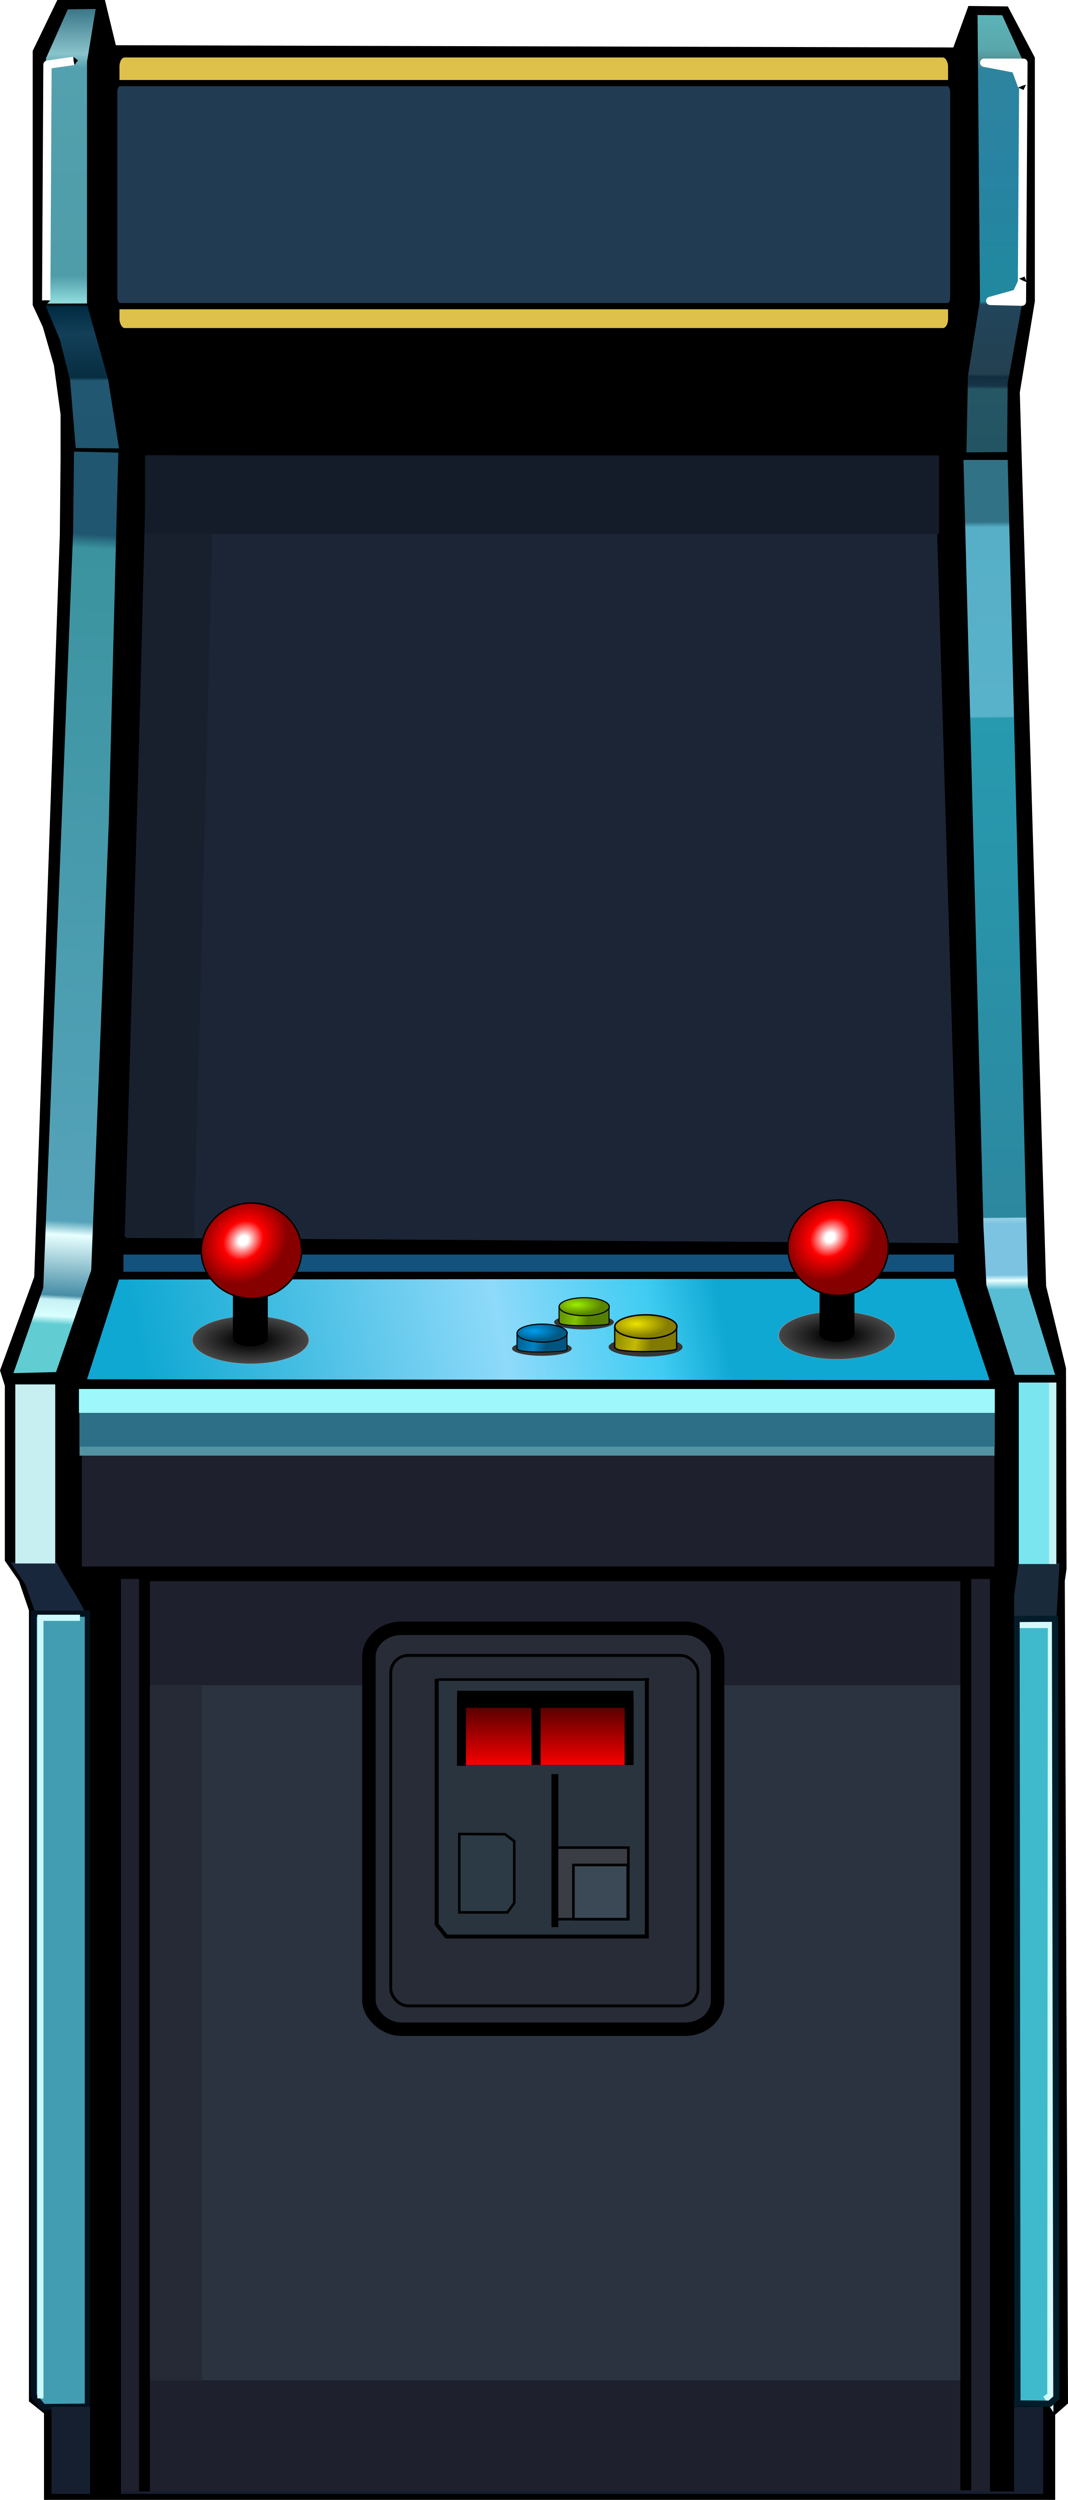 <?xml version="1.0" encoding="UTF-8" standalone="no"?>
<!-- Created with Inkscape (http://www.inkscape.org/) -->

<svg
   width="315.493"
   height="737.966"
   viewBox="0 0 315.493 737.966"
   version="1.1"
   id="svg1"
   xml:space="preserve"
   xmlns:xlink="http://www.w3.org/1999/xlink"
   xmlns="http://www.w3.org/2000/svg"
   xmlns:svg="http://www.w3.org/2000/svg"><defs
     id="defs1"><linearGradient
       id="linearGradient103"><stop
         style="stop-color:#4e342f;stop-opacity:1;"
         offset="0"
         id="stop103" /><stop
         style="stop-color:#322726;stop-opacity:0.589;"
         offset="1"
         id="stop104" /></linearGradient><linearGradient
       id="linearGradient98"><stop
         style="stop-color:#0fa8d2;stop-opacity:1;"
         offset="0"
         id="stop98" /><stop
         style="stop-color:#8edafa;stop-opacity:1;"
         offset="0.421"
         id="stop101" /><stop
         style="stop-color:#40ccf2;stop-opacity:1;"
         offset="0.598"
         id="stop100" /><stop
         style="stop-color:#0fa8d2;stop-opacity:1;"
         offset="0.679"
         id="stop99" /></linearGradient><marker
       markerWidth="0.525"
       markerHeight="1"
       refX="0"
       refY="0"
       orient="auto-start-reverse"
       id="marker98"
       viewBox="0 0 0.525 1"
       style="overflow:visible"
       preserveAspectRatio="xMidYMid"><path
         style="fill:context-stroke;stroke-linecap:butt"
         d="M 0,-1 1,0 0,1 -0.05,0 Z"
         transform="scale(0.5)"
         id="path98" /></marker><marker
       markerWidth="0.525"
       markerHeight="1"
       refX="0"
       refY="0"
       orient="auto-start-reverse"
       id="marker96"
       viewBox="0 0 0.525 1"
       style="overflow:visible"
       preserveAspectRatio="xMidYMid"><path
         style="fill:context-stroke;stroke-linecap:butt"
         d="M 0,-1 1,0 0,1 -0.05,0 Z"
         transform="scale(0.5)"
         id="path96" /></marker><linearGradient
       id="linearGradient83"><stop
         style="stop-color:#235463;stop-opacity:1;"
         offset="0"
         id="stop83" /><stop
         style="stop-color:#255664;stop-opacity:1;"
         offset="0.143"
         id="stop85" /><stop
         style="stop-color:#163547;stop-opacity:1;"
         offset="0.15"
         id="stop88" /><stop
         style="stop-color:#122d40;stop-opacity:1;"
         offset="0.171"
         id="stop86" /><stop
         style="stop-color:#234050;stop-opacity:1;"
         offset="0.178"
         id="stop87" /><stop
         style="stop-color:#21455b;stop-opacity:1;"
         offset="0.337"
         id="stop89" /><stop
         style="stop-color:#20899f;stop-opacity:1;"
         offset="0.345"
         id="stop90" /><stop
         style="stop-color:#2883a2;stop-opacity:1;"
         offset="0.657"
         id="stop91" /><stop
         style="stop-color:#2e849f;stop-opacity:1;"
         offset="0.878"
         id="stop92" /><stop
         style="stop-color:#558c8f;stop-opacity:1;"
         offset="0.895"
         id="stop84" /><stop
         style="stop-color:#59a7ab;stop-opacity:1;"
         offset="0.923"
         id="stop94" /><stop
         style="stop-color:#5bb3b7;stop-opacity:1;"
         offset="1"
         id="stop93" /></linearGradient><marker
       markerWidth="0.525"
       markerHeight="1"
       refX="0"
       refY="0"
       orient="auto-start-reverse"
       id="marker82"
       viewBox="0 0 0.525 1"
       style="overflow:visible"
       preserveAspectRatio="xMidYMid"><path
         style="fill:context-stroke;stroke-linecap:butt"
         d="M 0,-1 1,0 0,1 -0.05,0 Z"
         transform="scale(0.5)"
         id="path82" /></marker><marker
       markerWidth="0.525"
       markerHeight="1"
       refX="0"
       refY="0"
       orient="auto-start-reverse"
       id="CapTriangle"
       viewBox="0 0 0.525 1"
       style="overflow:visible"
       preserveAspectRatio="xMidYMid"><path
         style="fill:context-stroke;stroke-linecap:butt"
         d="M 0,-1 1,0 0,1 -0.05,0 Z"
         transform="scale(0.5)"
         id="path61" /></marker><linearGradient
       id="linearGradient67"><stop
         style="stop-color:#205670;stop-opacity:1;"
         offset="0"
         id="stop68" /><stop
         style="stop-color:#215771;stop-opacity:1;"
         offset="0.157"
         id="stop74" /><stop
         style="stop-color:#072d40;stop-opacity:1;"
         offset="0.164"
         id="stop71" /><stop
         style="stop-color:#133f58;stop-opacity:1;"
         offset="0.263"
         id="stop73" /><stop
         style="stop-color:#002b41;stop-opacity:1;"
         offset="0.325"
         id="stop72" /><stop
         style="stop-color:#000000;stop-opacity:1;"
         offset="0.331"
         id="stop75" /><stop
         style="stop-color:#91dddd;stop-opacity:1;"
         offset="0.334"
         id="stop69" /><stop
         style="stop-color:#61aeb7;stop-opacity:1;"
         offset="0.379"
         id="stop78" /><stop
         style="stop-color:#4f9da9;stop-opacity:1;"
         offset="0.395"
         id="stop76" /><stop
         style="stop-color:#53a0ae;stop-opacity:1;"
         offset="0.868"
         id="stop79" /><stop
         style="stop-color:#89c4cc;stop-opacity:1;"
         offset="0.9"
         id="stop80" /><stop
         style="stop-color:#3d788a;stop-opacity:1;"
         offset="1"
         id="stop77" /></linearGradient><linearGradient
       id="linearGradient58"><stop
         style="stop-color:#57bdd4;stop-opacity:1;"
         offset="0.097"
         id="stop58" /><stop
         style="stop-color:#e9ffff;stop-opacity:1;"
         offset="0.107"
         id="stop59" /><stop
         style="stop-color:#7cc3e1;stop-opacity:1;"
         offset="0.113"
         id="stop60" /><stop
         style="stop-color:#7cc3e1;stop-opacity:1;"
         offset="0.169"
         id="stop61" /><stop
         style="stop-color:#99d0e6;stop-opacity:1;"
         offset="0.175"
         id="stop62" /><stop
         style="stop-color:#2c889f;stop-opacity:1;"
         offset="0.176"
         id="stop63" /><stop
         style="stop-color:#279aaf;stop-opacity:1;"
         offset="0.722"
         id="stop64" /><stop
         style="stop-color:#58b2ca;stop-opacity:1;"
         offset="0.724"
         id="stop65" /><stop
         style="stop-color:#56afc7;stop-opacity:1;"
         offset="0.931"
         id="stop67" /><stop
         style="stop-color:#317286;stop-opacity:1;"
         offset="0.937"
         id="stop66" /></linearGradient><linearGradient
       id="linearGradient53"><stop
         style="stop-color:#7ae5ef;stop-opacity:1;"
         offset="0.791"
         id="stop54" /><stop
         style="stop-color:#c5f3f8;stop-opacity:1;"
         offset="0.826"
         id="stop55" /></linearGradient><linearGradient
       id="linearGradient40"><stop
         style="stop-color:#61ccd2;stop-opacity:1;"
         offset="0.052"
         id="stop42" /><stop
         style="stop-color:#d9ffff;stop-opacity:1;"
         offset="0.061"
         id="stop51" /><stop
         style="stop-color:#c6f1f4;stop-opacity:1;"
         offset="0.079"
         id="stop52" /><stop
         style="stop-color:#458da6;stop-opacity:1;"
         offset="0.084"
         id="stop44" /><stop
         style="stop-color:#e8ffff;stop-opacity:1;"
         offset="0.15"
         id="stop43" /><stop
         style="stop-color:#55a3ba;stop-opacity:1;"
         offset="0.165"
         id="stop45" /><stop
         style="stop-color:#3b939f;stop-opacity:1;"
         offset="0.898"
         id="stop50" /><stop
         style="stop-color:#205670;stop-opacity:1;"
         offset="0.913"
         id="stop53" /></linearGradient><linearGradient
       id="linearGradient37"><stop
         style="stop-color:#005580;stop-opacity:1;"
         offset="0"
         id="stop35" /><stop
         style="stop-color:#0083c4;stop-opacity:1;"
         offset="0.642"
         id="stop36" /><stop
         style="stop-color:#005580;stop-opacity:1;"
         offset="1"
         id="stop37" /></linearGradient><linearGradient
       id="linearGradient34"><stop
         style="stop-color:#009fee;stop-opacity:1;"
         offset="0"
         id="stop33" /><stop
         style="stop-color:#005985;stop-opacity:1;"
         offset="1"
         id="stop34" /></linearGradient><linearGradient
       id="linearGradient30"><stop
         style="stop-color:#558000;stop-opacity:1;"
         offset="0"
         id="stop28" /><stop
         style="stop-color:#83c400;stop-opacity:1;"
         offset="0.642"
         id="stop29" /><stop
         style="stop-color:#558000;stop-opacity:1;"
         offset="1"
         id="stop30" /></linearGradient><linearGradient
       id="linearGradient27"><stop
         style="stop-color:#9fee00;stop-opacity:1;"
         offset="0"
         id="stop26" /><stop
         style="stop-color:#598500;stop-opacity:1;"
         offset="1"
         id="stop27" /></linearGradient><linearGradient
       id="linearGradient20"><stop
         style="stop-color:#807a00;stop-opacity:1;"
         offset="0"
         id="stop21" /><stop
         style="stop-color:#c4ba00;stop-opacity:1;"
         offset="0.642"
         id="stop22" /><stop
         style="stop-color:#807a00;stop-opacity:1;"
         offset="1"
         id="stop23" /></linearGradient><linearGradient
       id="linearGradient19"><stop
         style="stop-color:#eee300;stop-opacity:1;"
         offset="0"
         id="stop19" /><stop
         style="stop-color:#857e00;stop-opacity:1;"
         offset="1"
         id="stop20" /></linearGradient><linearGradient
       id="linearGradient48"><stop
         style="stop-color:#0f0f0f;stop-opacity:1;"
         offset="0.325"
         id="stop46" /><stop
         style="stop-color:#262626;stop-opacity:1;"
         offset="0.589"
         id="stop47" /><stop
         style="stop-color:#464646;stop-opacity:1;"
         offset="0.981"
         id="stop48" /><stop
         style="stop-color:#a8a8a8;stop-opacity:1;"
         offset="1"
         id="stop49" /></linearGradient><linearGradient
       id="linearGradient38"><stop
         style="stop-color:#ffffff;stop-opacity:1;"
         offset="0.109"
         id="stop41" /><stop
         style="stop-color:#ff9f9f;stop-opacity:1;"
         offset="0.232"
         id="stop40" /><stop
         style="stop-color:#ff0000;stop-opacity:1;"
         offset="0.455"
         id="stop38" /><stop
         style="stop-color:#870000;stop-opacity:1;"
         offset="1"
         id="stop39" /></linearGradient><linearGradient
       id="linearGradient17"><stop
         style="stop-color:#ff0000;stop-opacity:1;"
         offset="0"
         id="stop17" /><stop
         style="stop-color:#400000;stop-opacity:1;"
         offset="1"
         id="stop18" /></linearGradient><linearGradient
       xlink:href="#linearGradient17"
       id="linearGradient18"
       x1="-91.675"
       y1="108.552"
       x2="-91.675"
       y2="89.183"
       gradientUnits="userSpaceOnUse"
       gradientTransform="matrix(2.403,0,0,1,142.212,0)" /><radialGradient
       xlink:href="#linearGradient38"
       id="radialGradient39"
       cx="3.125"
       cy="-41.638"
       fx="3.125"
       fy="-41.638"
       r="14.083"
       gradientTransform="matrix(-0.69,0.607,-0.519,-0.591,-18.719,-64.679)"
       gradientUnits="userSpaceOnUse" /><radialGradient
       xlink:href="#linearGradient38"
       id="radialGradient45"
       gradientUnits="userSpaceOnUse"
       gradientTransform="matrix(-0.69,0.607,-0.519,-0.591,-180.99,-63.845)"
       cx="3.125"
       cy="-41.638"
       fx="3.125"
       fy="-41.638"
       r="14.083" /><radialGradient
       xlink:href="#linearGradient48"
       id="radialGradient48"
       cx="2.631"
       cy="-11.089"
       fx="2.631"
       fy="-11.089"
       r="16.203"
       gradientTransform="matrix(1,0,0,0.409,0,-6.553)"
       gradientUnits="userSpaceOnUse" /><radialGradient
       xlink:href="#linearGradient48"
       id="radialGradient2"
       gradientUnits="userSpaceOnUse"
       gradientTransform="matrix(1,0,0,0.409,-162.167,-5.303)"
       cx="2.631"
       cy="-11.089"
       fx="2.631"
       fy="-11.089"
       r="16.203" /><radialGradient
       xlink:href="#linearGradient19"
       id="radialGradient20"
       cx="-52.916"
       cy="-15.386"
       fx="-52.916"
       fy="-15.386"
       r="8.793"
       gradientTransform="matrix(1,0,0,0.396,0.052,-8.13)"
       gradientUnits="userSpaceOnUse" /><linearGradient
       xlink:href="#linearGradient20"
       id="linearGradient22"
       x1="-60.488"
       y1="-11.052"
       x2="-48.807"
       y2="-8.708"
       gradientUnits="userSpaceOnUse" /><linearGradient
       xlink:href="#linearGradient30"
       id="linearGradient24"
       gradientUnits="userSpaceOnUse"
       x1="-60.488"
       y1="-11.052"
       x2="-48.807"
       y2="-8.708" /><radialGradient
       xlink:href="#linearGradient27"
       id="radialGradient24"
       gradientUnits="userSpaceOnUse"
       gradientTransform="matrix(1,0,0,0.396,0.052,-8.13)"
       cx="-52.916"
       cy="-15.386"
       fx="-52.916"
       fy="-15.386"
       r="8.793" /><linearGradient
       xlink:href="#linearGradient37"
       id="linearGradient31"
       gradientUnits="userSpaceOnUse"
       x1="-60.488"
       y1="-11.052"
       x2="-48.807"
       y2="-8.708" /><radialGradient
       xlink:href="#linearGradient34"
       id="radialGradient31"
       gradientUnits="userSpaceOnUse"
       gradientTransform="matrix(1,0,0,0.396,0.052,-8.13)"
       cx="-52.916"
       cy="-15.386"
       fx="-52.916"
       fy="-15.386"
       r="8.793" /><linearGradient
       xlink:href="#linearGradient40"
       id="linearGradient43"
       x1="-217.162"
       y1="-1.387"
       x2="-202.404"
       y2="-254.79"
       gradientUnits="userSpaceOnUse"
       gradientTransform="matrix(1.068,0,0,1.068,0.333,-13.837)" /><linearGradient
       xlink:href="#linearGradient53"
       id="linearGradient55"
       x1="52.933"
       y1="27.024"
       x2="63.317"
       y2="27.024"
       gradientUnits="userSpaceOnUse"
       gradientTransform="matrix(1.068,0,0,1.068,0.173,-14.13)" /><linearGradient
       xlink:href="#linearGradient58"
       id="linearGradient59"
       x1="47.024"
       y1="0.27"
       x2="44.718"
       y2="-252.427"
       gradientUnits="userSpaceOnUse"
       gradientTransform="matrix(1.068,0,0,1.068,-0.828,-13.573)" /><linearGradient
       xlink:href="#linearGradient67"
       id="linearGradient69"
       x1="-197.533"
       y1="-255.295"
       x2="-197.846"
       y2="-376.843"
       gradientUnits="userSpaceOnUse"
       gradientTransform="matrix(1.068,0,0,1.068,-10.526,-14.759)" /><linearGradient
       xlink:href="#linearGradient83"
       id="linearGradient84"
       x1="55.658"
       y1="-255.747"
       x2="56.541"
       y2="-375.94"
       gradientUnits="userSpaceOnUse"
       gradientTransform="matrix(1.068,0,0,1.068,-11.155,-13.815)" /><linearGradient
       xlink:href="#linearGradient98"
       id="linearGradient99"
       x1="-185.498"
       y1="16.859"
       x2="45.211"
       y2="-28.552"
       gradientUnits="userSpaceOnUse" /></defs><g
     id="layer2"
     transform="translate(244.239,420.178)"><path
       style="display:inline;fill:#000000;fill-opacity:1;stroke:#000000;stroke-width:3.205;stroke-dasharray:none"
       d="M -229.64,291.487 V 316.187 H 65.867 v -24.255 l 3.783,-3.338 -0.944,-242.167 0.51,-3.547 -0.157,-58.995 -5.862,-24.176 -7.788,-264.132 4.45,-26.925 v -71.429 l -7.343,-13.908 -9.568,-0.111 -4.45,12.239 -249.779,-0.668 -3.227,-13.351 h -11.794 l -6.676,13.796 v 72.097 2.225 l 2.893,6.231 3.338,11.571 2.003,14.686 v 13.351 l -0.223,22.252 -7.566,219.405 -10.013,27.37 1.335,4.228 v 51.402 l 4.005,5.786 3.115,9.123 v 232.979 z"
       id="path4" /><g
       id="g8"
       style="display:inline"><path
         style="fill:#192a3a;fill-opacity:1;stroke:none;stroke-width:1.816;stroke-linecap:square;stroke-linejoin:miter;stroke-dasharray:none;stroke-opacity:1"
         d="M 54.358,58.047 67.811,57.811 68.755,41.29 56.639,41.369 Z"
         id="path18" /><path
         style="display:inline;fill:#18273c;fill-opacity:1;stroke:none;stroke-width:1.76;stroke-linecap:square;stroke-linejoin:miter;stroke-dasharray:none;stroke-opacity:1"
         d="m -241.098,41.033 13.689,0.111 c 2.188,4.585 6.226,9.879 8.634,15.392 l -14.79,0.037 -3.167,-8.962 z"
         id="path8" /><path
         style="display:inline;fill:#3fbacc;fill-opacity:1;stroke:none;stroke-width:1.816;stroke-linecap:square;stroke-linejoin:miter;stroke-dasharray:none"
         d="M 55.538,288.637 V 58.047 h 12.666 V 287.929 l -1.809,1.495 H 55.558"
         id="path3" /><path
         style="display:inline;fill:none;fill-opacity:1;stroke:#d3faf9;stroke-width:1.816;stroke-linecap:square;stroke-linejoin:miter;stroke-dasharray:none;stroke-opacity:1"
         d="m 65.199,287.537 0.834,1.302 0.175,-229.315 -8.654,0.004"
         id="path7" /><path
         style="display:inline;fill:none;fill-opacity:1;stroke:#031c2a;stroke-width:1.816;stroke-linecap:square;stroke-linejoin:miter;stroke-dasharray:none;stroke-opacity:1"
         d="m 55.616,289.306 10.267,0.079 1.927,-1.731 -0.404,-229.988 -11.338,0.087 0.256,230.295 z"
         id="path5" /><path
         style="display:inline;fill:#429db2;fill-opacity:1;stroke:#05111d;stroke-width:1.816;stroke-dasharray:none"
         d="m -231.532,290.374 13.24,-0.111 V 56.172 H -234.313 V 287.036 Z"
         id="path1" /><path
         style="display:inline;fill:none;fill-opacity:1;stroke:#cefaff;stroke-width:1.816;stroke-linecap:square;stroke-linejoin:miter;stroke-dasharray:none"
         d="M -232.31,286.925 V 57.395 h 10.792"
         id="path2" /><rect
         style="display:inline;opacity:1;fill:#161f30;fill-opacity:1;stroke:none;stroke-width:3.113;stroke-dasharray:none"
         id="rect4"
         width="292.928"
         height="25.681"
         x="-229.018"
         y="290.328" /><rect
         style="display:inline;fill:#1e202d;fill-opacity:1;stroke:none;stroke-width:9.194;stroke-dasharray:none"
         id="rect6"
         width="262.452"
         height="269.376"
         x="-209.747"
         y="45.932" /><rect
         style="display:inline;fill:#2b3340;fill-opacity:1;stroke:none;stroke-width:3.345;stroke-dasharray:none"
         id="rect7"
         width="240.126"
         height="205.196"
         x="-200.315"
         y="77.291" /><rect
         style="fill:#262a36;fill-opacity:1;stroke:none;stroke-width:3.205;stroke-dasharray:none"
         id="rect8"
         width="15.42"
         height="205.179"
         x="-199.992"
         y="77.401" /><rect
         style="display:inline;fill:#000000;fill-opacity:1;stroke:none;stroke-width:5.141;stroke-dasharray:none"
         id="rect5"
         width="9.123"
         height="273.194"
         x="-217.624"
         y="43.599" /><rect
         style="display:inline;fill:#000000;fill-opacity:1;stroke:none;stroke-width:4.534;stroke-dasharray:none"
         id="rect5-3"
         width="7.121"
         height="272.172"
         x="48.202"
         y="43.127" /><rect
         style="fill:#c7eff1;fill-opacity:1;stroke:none;stroke-width:1.86;stroke-linecap:square;stroke-linejoin:miter;stroke-dasharray:none;stroke-opacity:1"
         id="rect11"
         width="11.801"
         height="52.868"
         x="-239.721"
         y="-11.5" /><rect
         style="display:inline;fill:url(#linearGradient55);stroke:none;stroke-width:1.816;stroke-linecap:square;stroke-linejoin:miter;stroke-dasharray:none;stroke-opacity:1"
         id="rect12"
         width="11.093"
         height="53.576"
         x="56.718"
         y="-12.05" /></g><g
       id="g14"
       transform="matrix(1.068,0,0,1.068,0.173,-14.13)"><rect
         style="display:inline;fill:#282c37;fill-opacity:1;stroke:#000000;stroke-width:3.725;stroke-dasharray:none"
         id="rect9"
         width="96.44"
         height="110.813"
         x="-126.809"
         y="69.877"
         ry="7.94"
         rx="9.001" /><rect
         style="display:inline;fill:#282c37;fill-opacity:1;stroke:#000000;stroke-width:0.8;stroke-dasharray:none"
         id="rect10"
         width="84.99"
         height="96.863"
         x="-120.772"
         y="77.372"
         rx="4.834"
         ry="4.816" /><path
         style="display:inline;fill:#2a343e;fill-opacity:1;stroke:#000000;stroke-width:1.1;stroke-dasharray:none"
         d="m -108.065,83.83 v 67.908 l 2.708,3.333 h 55.41 V 83.621"
         id="path10" /><path
         style="display:inline;fill:none;fill-opacity:1;stroke:#000000;stroke-width:0.7;stroke-dasharray:none"
         d="m -107.648,84.038 h 58.326"
         id="path11" /><path
         style="display:inline;fill:#2c3a45;fill-opacity:1;stroke:#000000;stroke-width:0.7;stroke-dasharray:none"
         d="m -101.816,126.741 v 21.664 h 13.332 l 1.875,-2.604 v -17.081 l -2.552,-1.927 z"
         id="path12" /><rect
         style="display:inline;fill:#3a3d44;fill-opacity:1;stroke:#000000;stroke-width:0.7;stroke-dasharray:none"
         id="rect13"
         width="19.998"
         height="19.789"
         x="-75.048"
         y="130.491"
         rx="0"
         ry="0" /><path
         style="display:inline;fill:none;fill-opacity:1;stroke:#000000;stroke-width:1.9;stroke-dasharray:none"
         d="M -75.361,152.467 V 110.181"
         id="path13" /><rect
         style="display:inline;fill:#3b4956;fill-opacity:1;stroke:#000000;stroke-width:0.717;stroke-dasharray:none"
         id="rect14"
         width="15.034"
         height="14.982"
         x="-70.249"
         y="135.29" /><rect
         style="fill:url(#linearGradient18);fill-opacity:1;stroke:none;stroke-width:3.875;stroke-dasharray:none"
         id="rect16"
         width="46.545"
         height="17.528"
         x="-101.36"
         y="90.103" /><path
         style="fill:none;fill-opacity:1;stroke:#000000;stroke-width:2.485;stroke-dasharray:none"
         d="M -101.201,107.895 V 90.595 h 46.369 v 17.092"
         id="path14" /><path
         style="fill:none;fill-opacity:1;stroke:#000000;stroke-width:2.527;stroke-dasharray:none"
         d="m -80.568,90.496 v 17.137"
         id="path15" /><path
         style="fill:none;fill-opacity:1;stroke:#000000;stroke-width:2.548;stroke-dasharray:none"
         d="m -102.418,88.413 h 48.778"
         id="path16" /></g><path
       style="display:inline;fill:url(#linearGradient59);stroke:none;stroke-width:0.427;stroke-dasharray:none"
       d="m 55.559,-14.326 11.88,3e-6 L 59.414,-40.367 53.435,-284.41 H 40.375 l 5.9,226.263 0.865,17.308 z"
       id="path58" /><path
       style="fill:none;fill-opacity:1;stroke:#000000;stroke-width:3.205;stroke-dasharray:none"
       d="M -201.565,315.307 V 44.988 H 41.062 V 314.993"
       id="path6" /><rect
       style="fill:#1e202d;fill-opacity:1;stroke:none;stroke-width:1.977;stroke-linecap:square;stroke-linejoin:miter;stroke-dasharray:none;stroke-opacity:1"
       id="rect18"
       width="269.564"
       height="32.933"
       x="-220.072"
       y="9.331" /><rect
       style="fill:#5392a1;fill-opacity:1;stroke:none;stroke-width:0.97;stroke-linecap:square;stroke-linejoin:miter;stroke-dasharray:none;stroke-opacity:1"
       id="rect19"
       width="270.283"
       height="2.83"
       x="-220.739"
       y="6.699" /><rect
       style="fill:#2d6f87;fill-opacity:1;stroke:none;stroke-width:2.388;stroke-linecap:square;stroke-linejoin:miter;stroke-dasharray:none;stroke-opacity:1"
       id="rect20"
       width="270.403"
       height="10.013"
       x="-220.78"
       y="-3.13" /><rect
       style="fill:#9ef7fb;fill-opacity:1;stroke:none;stroke-width:2.998;stroke-linecap:square;stroke-linejoin:miter;stroke-dasharray:none;stroke-opacity:1"
       id="rect21"
       width="270.55"
       height="7.054"
       x="-220.918"
       y="-10.151" /><path
       style="display:inline;fill:#1c2536;fill-opacity:1;stroke:none;stroke-width:0.427;stroke-dasharray:none"
       d="m -206.915,-54.77 5.979,-230.983 232.871,0.629 6.923,231.927 z"
       id="path39" /><g
       id="g37"
       style="display:inline"
       transform="matrix(1.068,0,0,1.068,0.173,-14.13)"><path
         style="display:inline;fill:url(#linearGradient99);stroke:#000000;stroke-width:1.739;stroke-linecap:square;stroke-linejoin:miter;stroke-dasharray:none;stroke-opacity:1"
         d="m -205.97,1.912 9.413,-29.31 232.598,-0.217 10.041,29.788 z"
         id="path21" /><rect
         style="display:inline;fill:#13527d;fill-opacity:1;stroke:#000000;stroke-width:1.7;stroke-linecap:square;stroke-linejoin:miter;stroke-dasharray:none;stroke-opacity:1"
         id="rect22"
         width="231.43"
         height="6.458"
         x="-195.554"
         y="-34.281" /><g
         id="g46"><ellipse
           style="fill:url(#radialGradient48);fill-opacity:1;fill-rule:nonzero;stroke:none;stroke-width:0.4;stroke-linecap:square;stroke-linejoin:miter;stroke-dasharray:none;stroke-opacity:1"
           id="path36"
           cx="2.631"
           cy="-11.089"
           rx="16.203"
           ry="6.628" /><ellipse
           style="display:inline;fill:#000000;fill-opacity:1;fill-rule:nonzero;stroke:none;stroke-width:0.364;stroke-linecap:square;stroke-linejoin:miter;stroke-dasharray:none;stroke-opacity:1"
           id="path37"
           cx="2.595"
           cy="-11.388"
           rx="4.785"
           ry="2.096" /><rect
           style="fill:#000000;fill-opacity:1;fill-rule:nonzero;stroke:none;stroke-width:0.307;stroke-linecap:square;stroke-linejoin:miter;stroke-dasharray:none;stroke-opacity:1"
           id="rect36"
           width="9.654"
           height="13.257"
           x="-2.162"
           y="-24.493" /><ellipse
           style="fill:url(#radialGradient39);fill-rule:nonzero;stroke:#000000;stroke-width:0.4;stroke-linecap:square;stroke-linejoin:miter;stroke-dasharray:none;stroke-opacity:1"
           id="path38"
           cx="2.963"
           cy="-35.319"
           rx="13.883"
           ry="13.183" /></g><g
         id="g45"><ellipse
           style="fill:url(#radialGradient2);fill-opacity:1;fill-rule:nonzero;stroke:none;stroke-width:0.4;stroke-linecap:square;stroke-linejoin:miter;stroke-dasharray:none;stroke-opacity:1"
           id="ellipse1"
           cx="-159.536"
           cy="-9.839"
           rx="16.203"
           ry="6.628" /><ellipse
           style="display:inline;fill:#000000;fill-opacity:1;fill-rule:nonzero;stroke:none;stroke-width:0.364;stroke-linecap:square;stroke-linejoin:miter;stroke-dasharray:none;stroke-opacity:1"
           id="ellipse2"
           cx="-159.572"
           cy="-10.138"
           rx="4.785"
           ry="2.096" /><rect
           style="fill:#000000;fill-opacity:1;fill-rule:nonzero;stroke:none;stroke-width:0.307;stroke-linecap:square;stroke-linejoin:miter;stroke-dasharray:none;stroke-opacity:1"
           id="rect44"
           width="9.654"
           height="13.257"
           x="-164.433"
           y="-23.66" /><ellipse
           style="fill:url(#radialGradient45);fill-rule:nonzero;stroke:#000000;stroke-width:0.4;stroke-linecap:square;stroke-linejoin:miter;stroke-dasharray:none;stroke-opacity:1"
           id="ellipse45"
           cx="-159.309"
           cy="-34.486"
           rx="13.883"
           ry="13.183" /></g><g
         id="g23"><ellipse
           style="fill:#363636;fill-opacity:1;stroke:none;stroke-width:0.4;stroke-dasharray:none"
           id="path23"
           cx="-50.286"
           cy="-7.878"
           rx="10.233"
           ry="2.656" /><path
           style="fill:url(#linearGradient22);stroke:#000000;stroke-width:0.353;stroke-dasharray:none"
           d="m -58.824,-13.317 v 5.106 c 0,0 -0.269,0.543 0.749,0.993 1.018,0.45 5.188,0.655 8.078,0.615 2.89,-0.04 7.671,-0.241 8.091,-0.603 0.42,-0.362 0.21,-1.005 0.21,-1.005 v -5.026 z"
           id="path9" /><ellipse
           style="fill:url(#radialGradient20);stroke:#000000;stroke-width:0.4;stroke-dasharray:none"
           id="path19"
           cx="-50.208"
           cy="-13.492"
           rx="8.593"
           ry="3.281" /></g><g
         id="g24"
         transform="matrix(0.807,0,0,0.759,-26.749,-8.772)"><ellipse
           style="fill:#363636;fill-opacity:1;stroke:none;stroke-width:0.4;stroke-dasharray:none"
           id="ellipse23"
           cx="-50.286"
           cy="-7.878"
           rx="10.233"
           ry="2.656" /><path
           style="fill:url(#linearGradient24);stroke:#000000;stroke-width:0.353;stroke-dasharray:none"
           d="m -58.824,-13.317 v 5.106 c 0,0 -0.269,0.543 0.749,0.993 1.018,0.45 5.188,0.655 8.078,0.615 2.89,-0.04 7.671,-0.241 8.091,-0.603 0.42,-0.362 0.21,-1.005 0.21,-1.005 v -5.026 z"
           id="path24" /><ellipse
           style="fill:url(#radialGradient24);stroke:#000000;stroke-width:0.4;stroke-dasharray:none"
           id="ellipse24"
           cx="-50.208"
           cy="-13.492"
           rx="8.593"
           ry="3.281" /></g><g
         id="g31"
         transform="matrix(0.807,0,0,0.759,-38.385,-1.481)"><ellipse
           style="fill:#363636;fill-opacity:1;stroke:none;stroke-width:0.4;stroke-dasharray:none"
           id="ellipse30"
           cx="-50.286"
           cy="-7.878"
           rx="10.233"
           ry="2.656" /><path
           style="fill:url(#linearGradient31);stroke:#000000;stroke-width:0.353;stroke-dasharray:none"
           d="m -58.824,-13.317 v 5.106 c 0,0 -0.269,0.543 0.749,0.993 1.018,0.45 5.188,0.655 8.078,0.615 2.89,-0.04 7.671,-0.241 8.091,-0.603 0.42,-0.362 0.21,-1.005 0.21,-1.005 v -5.026 z"
           id="path30" /><ellipse
           style="fill:url(#radialGradient31);stroke:#000000;stroke-width:0.4;stroke-dasharray:none"
           id="ellipse31"
           cx="-50.208"
           cy="-13.492"
           rx="8.593"
           ry="3.281" /></g></g><path
       style="display:inline;fill:url(#linearGradient43);fill-opacity:1;stroke:none;stroke-width:0.427;stroke-dasharray:none"
       d="m -240.27,-14.826 12.588,-0.315 10.385,-30.053 5.192,-132.17 2.203,-86.068 0.629,-23.13 -13.106,-0.307 -0.269,23.751 -8.811,223.116 z"
       id="path40" /><rect
       style="display:inline;fill:#dec14b;fill-opacity:1;stroke:none;stroke-width:0.433;stroke-dasharray:none"
       id="rect67"
       width="244.772"
       height="79.885"
       x="-208.946"
       y="-403.221"
       ry="2.67"
       rx="1.558" /><path
       style="display:inline;fill:url(#linearGradient69);fill-opacity:1;stroke:none;stroke-width:0.427;stroke-dasharray:none"
       d="m -221.87,-287.918 12.795,0.111 -3.227,-20.361 -6.231,-22.141 v -71.652 l 2.559,-15.576 -8.233,0.111 -6.453,14.464 -0.111,72.987 4.228,10.125 3.004,11.905 z"
       id="path67" /><path
       style="fill:none;fill-opacity:1;stroke:#ffffff;stroke-width:2.3;stroke-linecap:butt;stroke-linejoin:round;stroke-dasharray:none;marker-start:url(#marker82);marker-end:url(#CapTriangle)"
       d="m -216.072,-297.139 0.355,-65.181 7.296,-1.047"
       id="path80"
       transform="matrix(1.068,0,0,1.068,0.173,-14.13)" /><path
       style="fill:url(#linearGradient84);fill-opacity:1;stroke:none;stroke-width:2.457;stroke-linecap:butt;stroke-linejoin:round;stroke-dasharray:none"
       d="m 41.25,-286.63 12.016,-0.111 0.167,-20.249 4.284,-23.643 0.278,-71.485 -6.175,-13.574 -7.288,-0.056 0.723,84.168 -3.56,22.419 z"
       id="path83" /><path
       style="fill:none;fill-opacity:1;stroke:#ffffff;stroke-width:2.457;stroke-linecap:butt;stroke-linejoin:round;stroke-dasharray:none;marker-start:url(#marker98);marker-end:url(#marker96)"
       d="m 57.912,-337.411 -1.836,3.894 -7.788,2.17 9.346,0.223 0.445,-70.539 H 46.508 l 9.29,1.78 1.891,5.118"
       id="path94" /><rect
       style="fill:#213b52;fill-opacity:1;stroke:#000000;stroke-width:1.831;stroke-linecap:butt;stroke-linejoin:round;stroke-dasharray:none"
       id="rect102"
       width="247.873"
       height="65.851"
       x="-210.496"
       y="-395.648"
       rx="1.583"
       ry="2.67" /><path
       style="fill:#18202e;fill-opacity:1;stroke:none;stroke-width:1.794;stroke-linecap:butt;stroke-linejoin:round;stroke-dasharray:none"
       d="m -207.412,-55.016 20.474,0.328 5.434,-208.21 -19.842,0.172 z"
       id="path108" /><rect
       style="fill:#151c29;fill-opacity:1;stroke:none;stroke-width:2.469;stroke-linecap:butt;stroke-linejoin:round;stroke-dasharray:none"
       id="rect101"
       width="234.536"
       height="23.142"
       x="-201.38"
       y="-285.731" /></g></svg>
